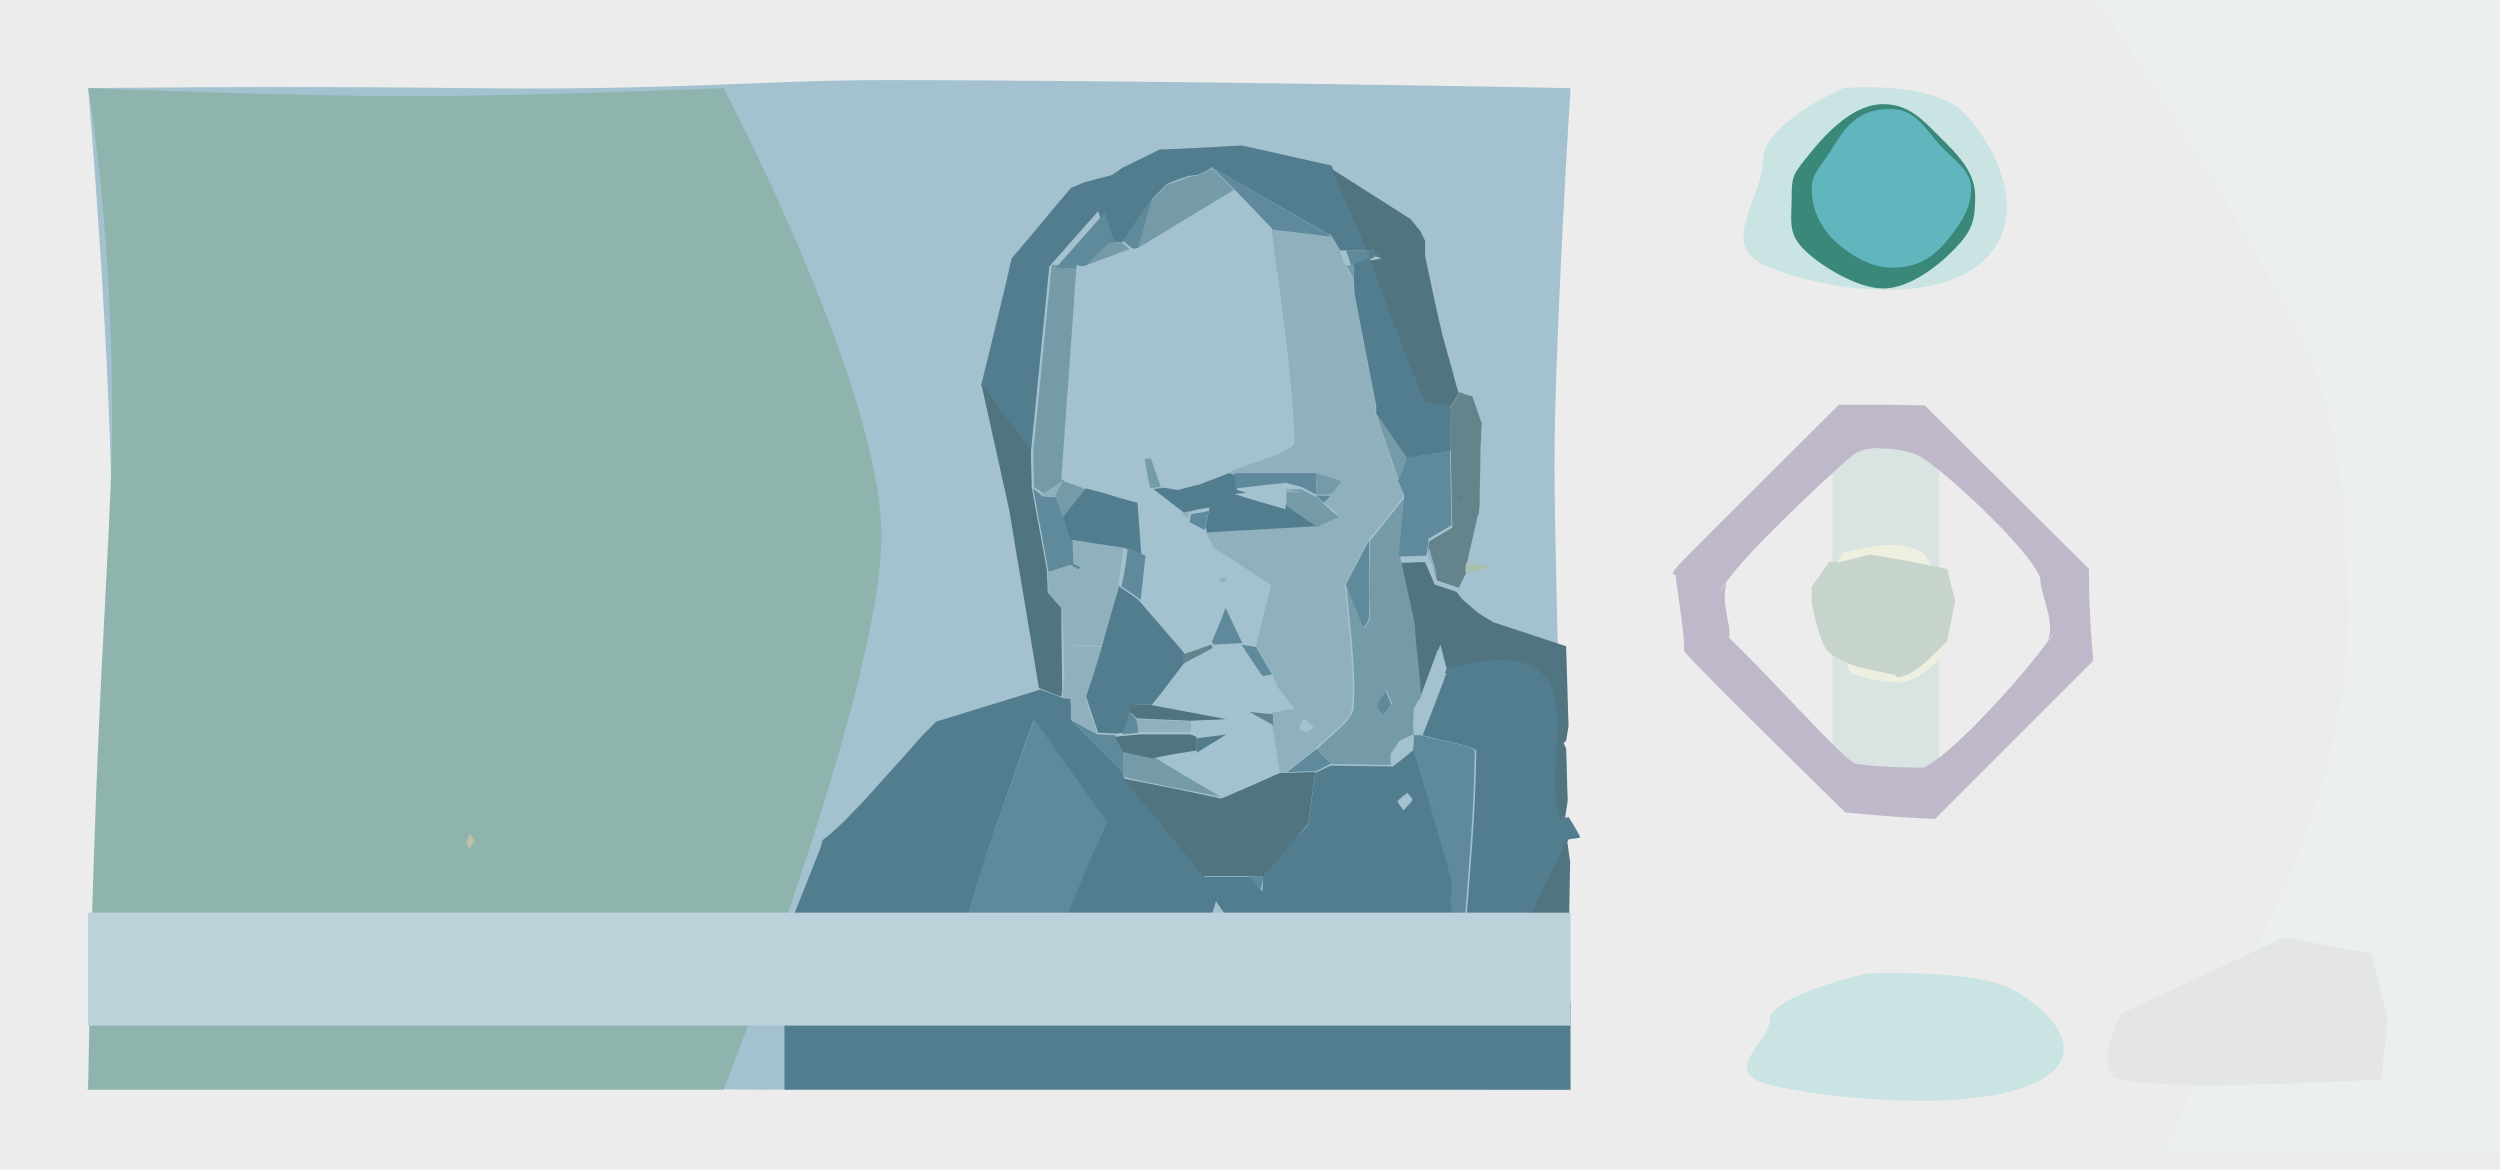 <?xml version="1.0" encoding="utf-8"?>
<!-- Generator: Adobe Illustrator 21.0.2, SVG Export Plug-In . SVG Version: 6.00 Build 0)  -->
<svg version="1.1" id="Layer_1" xmlns="http://www.w3.org/2000/svg" xmlns:xlink="http://www.w3.org/1999/xlink" x="0px" y="0px"
	 viewBox="0 0 312 146" style="enable-background:new 0 0 312 146;" xml:space="preserve">
<style type="text/css">
	.st0{fill:#ECECEC;}
	.st1{fill:#A3C1CF;}
	.st2{fill:#8FB4AE;}
	.st3{fill:#D9E3E2;}
	.st4{fill:#BEBEA9;}
	.st5{fill:#527D8F;}
	.st6{fill:#EBEFED;}
	.st7{fill:#517580;}
	.st8{fill:#759BA8;}
	.st9{fill:#64838A;}
	.st10{fill:#5F8A9C;}
	.st11{fill:#90B0BD;}
	.st12{fill:#4D5F5F;}
	.st13{fill:#A9C0AC;}
	.st14{fill:#BBD2DB;}
	.st15{fill:#EDF0DE;}
	.st16{fill:#C7D4CC;}
	.st17{fill:#BFB8CA;}
	.st18{fill:#CAE3E3;}
	.st19{fill:#E4E5E7;}
	.st20{fill:#39887A;}
	.st21{fill:#60B6BC;}
</style>
<title>fiver</title>
<desc>Created with Sketch.</desc>
<g id="fiver">
	<rect id="Rectangle-7" y="0" class="st0" width="312" height="146"/>
	<path id="Rectangle-8" class="st1" d="M11,11c0,0,23.2-0.3,48,0s36.7-1,51-1c35.3,0,86,1,86,1s-2,31.9-2,47s2,78,2,78
		s-34.7-0.1-73-1c-9.3-0.2-19.6,1-28,1s-27.4-1-40-1c-48.8,0-44,1-44,1s3-43.5,3-67S11,11,11,11z"/>
	<path id="Path" class="st2" d="M11,11c0,0,24.6,1,40,1s39.3-1,39.3-1S110,48.2,110,67s-19.7,69-19.7,69H11c0,0,0.2-15.9,1-37
		s2-36.5,2-47C14,27.6,11,11,11,11z"/>
	<path id="Path_1_" class="st3" d="M167.4,2.7c-0.4-0.2-0.7-0.5-1.1-0.7C166.6,2.2,167,2.5,167.4,2.7"/>
	<path id="Path_2_" class="st4" d="M59.2,104.9c-0.2,0.3-0.4,0.7-0.6,1.1c-0.1-0.3-0.4-0.6-0.4-0.8c0.1-0.4,0.3-0.8,0.5-1.2
		C58.8,104.3,59,104.5,59.2,104.9"/>
	<rect id="Path_3_" x="97.9" y="125" class="st5" width="98.1" height="11"/>
	<path id="Path_4_" class="st6" d="M261.7,0c10.7,15.7,17.9,28,22.3,36c2.2,4,4.6,8.4,6.4,14.8c1.6,5.6,2,11.5,2.6,22.2
		c1.1,19-8,38-8,38l-15,33h42V0C295.2,0,278.5,0,261.7,0z"/>
	<g id="winston" transform="translate(94.553, 18.152)">
		<path id="Path_5_" class="st7" d="M101.2,72.5c-0.1,0.6-0.2,1.2-0.3,1.8c-0.1,0.1-0.3,0.2-0.3,0.3c0.1,0.2,0.2,0.5,0.3,0.7
			c0.1,2.1,0.1,4.3,0.2,6.4c-0.1,0.9-0.3,1.9-0.4,2.8c-0.2,0.1-0.5,0.1-0.7,0.2l-0.3,0.1c-3-7.6,6.2-24.1-14-18.9
			c-0.3-1-0.5-2-0.8-3c-0.8,2.2-1.6,4.3-2.4,6.5c-0.1-0.8-0.1-1.6-0.2-2.5c-0.2-2.2-0.5-4.4-0.7-6.6c-0.6-2.7-1.2-5.5-1.8-8.2
			c1.2,0,2.3-0.1,3.5-0.1c0.4,0.9,0.8,1.9,1.2,2.8c0.9,0.3,1.8,0.6,2.7,0.9c0.3,0.3,0.5,0.7,0.8,1c0.7,0.6,1.3,1.1,2,1.7
			c0.6,0.4,1.2,0.7,1.8,1.1c3,1,6.1,2,9.1,3C101,65.9,101.1,69.2,101.2,72.5"/>
		<path id="Path_6_" class="st5" d="M60.4,0c3.7,0.8,7.5,1.7,11.2,2.5c1.5,3.5,3.1,7.1,4.6,10.6c-1.2,0-2.4,0-3.5,0
			c-0.4-0.6-0.7-1.2-1.1-1.8l-15-8.6l-0.1,0.2c-0.6,0.3-1.1,0.6-1.7,0.8l-1,0.1c-0.9,0.3-1.8,0.6-2.7,1l-1.9,1.9
			c-1.2,1.8-2.5,3.6-3.7,5.4c-0.6,0-1.1,0-1.7,0c-0.4-1.3-0.9-2.6-1.3-3.9l-6.1,6.9l-2.3,23.2c-2.1-2.8-4.1-5.6-6.2-8.4
			c1.3-5.3,2.6-10.5,3.8-15.8c2.5-2.9,4.9-5.9,7.4-8.8c0.6-0.2,1.1-0.5,1.7-0.7C41.9,4.3,43,4,44.2,3.7c0.4-0.3,0.9-0.6,1.3-0.9l0,0
			c1.6-0.8,3.1-1.5,4.7-2.3C53.5,0.4,57,0.2,60.4,0"/>
		<path id="Path_7_" class="st5" d="M80.6,83c0.6-0.7,1-1,1.1-1.3c0-0.3-0.4-0.6-0.6-0.9c-0.4,0.3-0.9,0.6-1.2,1
			C79.8,82,80.3,82.5,80.6,83 M57.2,94.3c-0.4,1.5-0.8,2.2-0.6,2.8c0.2,0.8,0.8,1.4,1.2,2.1c0.6-0.5,1.5-0.9,1.6-1.4
			C59.4,97.2,58.7,96.6,57.2,94.3 M46.3,100.7c1.1-1.2,2-2.3,2.9-3.3c-0.7-0.3-1.5-1-2.2-0.9c-0.5,0-1.3,1-1.3,1.5
			C45.6,98.9,46.1,99.9,46.3,100.7 M43.5,84.6c-3.3-4.7-6.2-8.7-9.1-12.8c-3,8.6-6.3,17.1-8.5,25.9c-0.3,1.1,5.7,3.7,8.8,5.6
			C37.6,97.4,40.4,91.4,43.5,84.6 M7.5,88.5c0.3-0.5,0.6-1.8,0.6-1.8c1.9-1.3,5.6-5.4,5.6-5.4s4.9-5.4,6.8-7.6
			c0.6-0.6,1.2-1.2,1.8-1.8c4.3-1.3,8.7-2.7,13-4c1,0.4,1.9,0.7,2.9,1.1c0.3,0,0.6,0,0.9,0.1c0,0.9,0.1,1.8,0.1,2.7
			c2.2,2.2,4.3,4.3,6.5,6.5c0,0.3,0,0.5,0.1,0.8c3.3,4.1,6.7,8.1,10,12.2c0.4,0,0.8,0,1.2,0c1.1,0,2.2,0,3.3,0c0.4,0,0.8,0,1.2,0
			c0.5,0.6,1,1.2,1.5,1.8c0.1-0.6,0-2.2,0.1-2.7c1.9-2.2,3.7-3.4,5.6-5.6l0.9-6.5l1.9-0.9l7.8,0.1c0,0,1.8-1.4,2.7-2.2
			c1.6,5.4,3.2,10.7,4.7,16.1c0.3,1.3-0.1,2.8,0.1,4.1c0.2,1.1,0.9,2,1.5,3c0.6-7.6,1.3-15.3,1.4-22.9c0-0.6-4.3-1.3-6.7-2
			c1.1-2.8,2.2-5.6,3.2-8.4c20.2-5.1,11,11.4,14,18.9l0.3-0.1c0.2-0.1,0.5-0.1,0.7-0.2c0.5,0.8,1,1.6,1.4,2.4v0.2
			c-0.5,0.1-0.9,0.1-1.4,0.2c-3.3,6.8-6.6,13.7-9.9,20.5c-1.6,0-3.1,0-4.7,0c-1.2,0-2.4-0.1-3.7-0.1c-3-0.9-6-2.1-9.1-2.6
			c-0.8-0.1-2,1.7-2.9,2.6c-0.3,0-0.7,0.1-1,0.1c-0.3-0.1-0.6-0.1-0.9-0.1c-1.5-0.9-3.1-1.8-4.6-2.7c-0.8,0-1.6,0-2.4,0
			c-2.6-0.7-5.2-1.4-7.8-2.1c-1.6,0.7-3.1,1.5-4.7,2.2c-0.3,1.5-0.6,3-0.8,4.6c-0.7,0-1.3,0-2-0.1H14.3v0.2
			c-0.4-0.1-0.7-0.2-1.1-0.3c-0.3,0-0.5,0-0.8,0c-0.4,0-0.7,0-1.1,0c-1.3-0.3-2.6-0.6-3.9-0.8l-2.6-1.8c-0.6,0-1.1,0-1.7,0
			c-0.7-1-1.4-2-2.1-3c0.1-0.8,0.1-1.6,0.2-2.4c0.3-0.1,0.6-0.2,0.8-0.3c0.4-0.3,0.7-0.7,1.1-1C3.2,99.3,6.2,91.9,7.5,88.5z"/>
		<path id="Path_8_" class="st8" d="M79.2,69.7c-0.3-0.7-0.5-1.2-0.7-1.7c-0.4,0.6-0.9,1.2-1.1,1.8c-0.1,0.3,0.5,0.8,0.8,1.2
			C78.5,70.6,78.8,70.2,79.2,69.7 M82.6,66.1c0.1,0.8,0.1,1.6,0.2,2.5c-0.3,0.6-0.6,1.1-0.9,1.7c0,0.4-0.1,0.9-0.1,1.3
			c0,0.7,0.1,1.3,0.1,2l0,0c-0.6,0.3-1.2,0.5-1.8,0.8c-0.3,0.5-0.7,1-1,1.5c0,0.5,0,1,0,1.4l0,0c-0.3,0-0.6,0-0.9,0
			c-2.2,0-4.3-0.1-6.5-0.1c-0.6-0.6-1.3-1.2-1.9-1.8c1.6-1.8,4.4-3.4,4.6-5.3c0.3-5-0.5-10.1-0.9-15.2l2.2,5.4
			c0.2-0.4,0.7-0.9,0.7-1.3c0-3.2,0-6.4,0-9.6c1.5-1.9,3-3.8,4.5-5.6c-0.2,2.5-0.5,5.1-0.7,7.6c0.6,2.7,1.2,5.5,1.8,8.2
			C82.1,61.8,82.4,63.9,82.6,66.1"/>
		<path id="Path_9_" class="st9" d="M89.8,46.5c-0.4,1.9-0.9,3.8-1.3,5.8c0,0.4-0.1,0.7-0.1,1.1c-0.3,0.6-0.6,1.2-0.9,1.8
			c-0.9-0.3-1.8-0.6-2.7-0.9c-0.4-1.3-0.7-2.5-1.1-3.8c0-0.4,0-0.7,0.1-1.1c1-0.6,1.9-1.1,2.9-1.7c-0.1-3.1-0.1-6.2-0.2-9.3
			c0-1.9-0.1-3.8-0.1-5.6l1.2-2c0.5,0.2,1.1,0.4,1.6,0.5c0.4,1.2,0.8,2.3,1.2,3.5c-0.1,0.3-0.1,0.5-0.1,0.8c0,1-0.1,1.9-0.1,2.9
			c0,2.2-0.1,4.3-0.1,6.5c0,0.2-0.1,0.6-0.1,1C89.9,46.1,89.8,46.3,89.8,46.5"/>
		<path id="Path_10_" class="st10" d="M87.1,43.9c0-0.1,0-0.2-0.1-0.3c0,0-0.2,0-0.3,0.1c0,0.1,0,0.2,0.1,0.3
			C86.8,44,87,43.9,87.1,43.9L87.1,43.9z M86.4,38.1c0.1,3.1,0.1,6.2,0.2,9.3c-1,0.6-1.9,1.1-2.9,1.7c0,0.4,0,0.7-0.1,1.1
			c0,0.3-0.1,0.6-0.1,1c-1.2,0-2.3,0.1-3.5,0.1c0.2-2.5,0.5-5.1,0.7-7.6c-0.3-0.6-0.6-1.3-0.8-1.9c0.3-0.9,0.6-1.9,1-2.8L86.4,38.1z
			"/>
		<path id="Path_11_" class="st1" d="M81.9,73.8c0-0.7-0.1-1.3-0.1-2c0-0.4,0.1-0.9,0.1-1.3c0.3-0.6,0.6-1.1,0.9-1.7
			c0.8-2.2,1.6-4.3,2.4-6.5c0.3,1,0.5,2,0.8,3c-1.1,2.8-2.2,5.6-3.2,8.4C82.5,73.8,82.2,73.8,81.9,73.8"/>
		<path id="Path_12_" class="st10" d="M82.6,66.1c-0.2-2.2-0.5-4.4-0.7-6.6C82.1,61.7,82.3,63.9,82.6,66.1"/>
		<path id="Path_13_" class="st11" d="M83.7,51.2c0-0.3,0.1-0.6,0.1-1c0.4,1.3,0.7,2.5,1.1,3.8C84.5,53.1,84.1,52.2,83.7,51.2"/>
		<path id="Path_14_" class="st8" d="M100.7,83.7l-0.3,0.1C100.4,83.9,100.7,83.7,100.7,83.7"/>
		<path id="Path_15_" class="st7" d="M91.1,107.1c3.3-6.8,6.6-13.7,9.9-20.5l0.4,2.8c-0.1,5.6-0.2,11.1-0.3,16.7
			c-0.5,0.1-1.1,0.1-1.6,0.2c-1.8,0.3-3.6,0.7-5.4,1C93.1,107.2,92.1,107.1,91.1,107.1"/>
		<path id="Path_16_" class="st7" d="M87.5,30.9c-0.4,0.7-0.8,1.3-1.2,2c-1.1-0.2-3-0.2-3.3-0.8c-2.4-5.8-4.6-11.8-6.8-17.7l0,0
			c0.6-0.1,1.1-0.2,1.7-0.3c-0.6-0.2-1.1-0.4-1.7-0.6l0,0c-1.5-3.5-3.1-7.1-4.6-10.6c3.3,2.1,6.6,4.2,9.9,6.3c0.4,0.5,0.8,1,1.2,1.5
			c0.2,0.4,0.4,0.8,0.6,1.2c0,0.6,0,1.2,0,1.9c0.7,3.3,1.4,6.7,2.2,10c0.5,1.9,1.1,3.8,1.6,5.8C87.2,29.9,87.3,30.4,87.5,30.9"/>
		<path id="Path_17_" class="st12" d="M85.8,23.1c-0.7-3.3-1.4-6.7-2.2-10C84.4,16.4,85.1,19.7,85.8,23.1"/>
		<path id="Path_18_" class="st1" d="M83.4,11.2c-0.2-0.4-0.4-0.8-0.6-1.2c1.2-0.3,2.5-0.5,3.7-0.8C85.4,9.9,84.4,10.6,83.4,11.2"/>
		<path id="Path_19_" class="st1" d="M24.1,56.8c-0.3,1.9-0.6,3.7-0.9,5.6C23.5,60.5,23.8,58.6,24.1,56.8"/>
		<path id="Path_20_" class="st11" d="M68.1,71.5c-0.2,0.5-0.5,0.8-0.5,1.2c0,0.2,0.5,0.5,0.7,0.5c0.3-0.1,0.6-0.4,0.9-0.6
			C68.9,72.2,68.6,71.9,68.1,71.5 M79.9,41.8c0.3,0.6,0.6,1.3,0.8,1.9c-1.5,1.9-3,3.8-4.5,5.6c-1,1.8-1.9,3.7-2.9,5.5
			c0.4,5.1,1.2,10.2,0.9,15.2c-0.1,1.9-3,3.5-4.6,5.3c-1.2,1-2.4,1.9-3.7,2.9c-0.3,0-0.6,0-0.9,0c-0.3-2-0.7-4.1-1-6.1v-1.4l2.9-0.5
			c-0.6-0.8-1.2-1.6-1.9-2.4c-0.3-0.6-0.5-1.2-0.8-1.9c-0.7-1.1-1.3-2.3-2-3.4c0.6-2.5,1.2-5.1,1.9-7.6c-2.4-1.6-4.8-3.2-7.2-4.7
			c-0.3-0.7-0.7-1.3-1-2c4.6-0.3,9.3-0.5,13.9-0.8c0.9-0.4,1.8-0.8,2.7-1.3c-0.6-0.5-1.2-1.1-1.9-1.6c0.3-0.3,0.6-0.6,0.9-0.9
			c0.4-0.5,0.9-1.1,1.3-1.6c-1.1-0.3-2.1-0.7-3.2-1c-3.4,0-6.8,0-10.2,0c-0.3-0.1-0.6-0.2-0.9-0.2c3-1.3,8.5-2.6,8.5-3.8
			c-0.3-9-1.8-17.9-2.9-26.8c2.5,0.3,5,0.6,7.4,0.9c0.4,0.6,0.7,1.2,1.1,1.8c0.2,0.7,0.4,1.4,0.7,2c0.3,0.6,0.6,1.2,1,1.7
			c0,0.6,0.1,1.2,0.1,1.8c0.9,4.6,1.8,9.3,2.7,13.9v1C78,36.3,79,39,79.9,41.8"/>
		<path id="Path_21_" class="st7" d="M35.1,67.7c-1.2-7.4-2.5-14.8-3.7-22.2l-3.5-15.8c2.1,2.8,4.1,5.6,6.2,8.4c0,1.5,0.1,3,0.1,4.5
			c0.6,3.5,1.3,6.9,1.9,10.4c0,0.9,0.1,1.9,0.1,2.8c0.6,0.6,1.1,1.3,1.7,1.9c0,0.6,0,1.1,0,1.7L38,67c0,0.6,0,1.2-0.1,1.8
			C37,68.5,36.1,68.1,35.1,67.7"/>
		<path id="Path_22_" class="st8" d="M34.5,42.6c0-1.5-0.1-3-0.1-4.5c0.8-7.7,1.5-15.4,2.3-23.2c1.2,0,2.5,0,3.7,0
			c-0.6,8.9-1.3,17.9-1.9,26.8c-0.9,0.6-1.8,1.2-2.7,1.8C35.3,43.2,34.9,42.9,34.5,42.6"/>
		<path id="Path_23_" class="st10" d="M71.7,11.4c-2.5-0.3-5-0.6-7.4-0.9c-1.5-1.6-3.1-3.2-4.6-4.8l-2.9-2.9L71.7,11.4z"/>
		<path id="Path_24_" class="st8" d="M56.7,2.8c1,1,1.9,1.9,2.9,2.9c-4.1,2.5-8.1,4.9-12.2,7.4c0.6-2.1,1.2-4.2,1.8-6.3
			c0.6-0.6,1.3-1.2,1.9-1.9c0.9-0.3,1.8-0.6,2.7-1c0.3,0,0.7-0.1,1-0.1C55.4,3.5,56,3.2,56.6,3L56.7,2.8z"/>
		<path id="Path_25_" class="st10" d="M40.9,15.3c-1.2,0-2.5,0-3.7,0c2-2.3,4.1-4.6,6.1-6.9c0.4,1.3,0.9,2.6,1.3,3.9
			c-1,1-1.9,2-2.9,2.9C41.4,15.2,41.1,15.3,40.9,15.3"/>
		<path id="Path_26_" class="st10" d="M49.3,6.5c-0.6,2.1-1.2,4.2-1.8,6.3c-0.3,0.1-0.6,0.1-0.8,0c-0.4-0.3-0.7-0.6-1.1-0.9
			C46.8,10.1,48,8.3,49.3,6.5"/>
		<path id="Path_27_" class="st8" d="M45.4,12.1c0.4,0.3,0.7,0.6,1.1,0.9c-1.9,0.7-3.7,1.4-5.6,2.1c1-1,1.9-2,2.9-2.9
			C44.3,12.1,44.9,12.1,45.4,12.1"/>
		<path id="Path_28_" class="st10" d="M74.1,15.1c-0.2-0.7-0.4-1.4-0.7-2c1.2,0,2.4,0,3.5,0l0,0c0,0.3,0,0.6,0,0.9l0,0
			c-0.6,0.3-1.3,0.6-1.9,0.9C74.8,15,74.4,15,74.1,15.1"/>
		<path id="Path_29_" class="st10" d="M53.8,3.7c-0.9,0.3-1.8,0.6-2.7,1C52,4.4,52.9,4,53.8,3.7"/>
		<path id="Path_30_" class="st10" d="M56.5,2.8c-0.6,0.3-1.1,0.6-1.7,0.8C55.4,3.3,55.9,3.1,56.5,2.8"/>
		<path id="Path_33_" class="st7" d="M99.4,107.6c0.4,0.4,0.7,0.7,1.1,1.1c-6.9,0-13.9,0-20.8-0.1c-1.4,0-2.8-0.3-4.2-0.5
			c1.2-0.4,2.4-0.9,3.6-1.3c0.1-0.1,0.3-0.3,0.4-0.4c-0.2,0.1-0.3,0.2-0.5,0.4c-2.8,0.6-5.6,1.2-8.3,1.8c0-0.6,0-1.2,0-1.9
			c1-0.9,2.1-2.7,2.9-2.6c3.1,0.5,6.1,1.7,9.1,2.6c1.2,0.3,2.4,0.6,3.7,0.8c2.5,0,5,0,7.6,0C95.8,107.7,97.6,107.7,99.4,107.6"/>
		<path id="Path_34_" class="st10" d="M70.7,107c0,0.6,0,1.2,0,1.9c-0.3,0.3-0.6,0.6-0.9,0.9c-0.6-0.3-1.3-0.6-1.9-0.9
			c0.6-0.6,1.2-1.2,1.8-1.8C70,107.1,70.3,107,70.7,107"/>
		<path id="Path_35_" class="st10" d="M35.1,104.2c-3.1-1.9-9.6-5.4-9.3-6.5c2.2-8.8,5.7-17.5,8.7-26.1c2.9,4.1,5.8,8.2,9.1,12.8
			C40.5,91.2,37.9,98.2,35.1,104.2z"/>
		<path id="Path_36_" class="st7" d="M65.1,78.3c0.3,0,0.6,0,0.9,0c1.2,0,2.4-0.1,3.6-0.1l-0.9,6.5l0,0c-1.9,2.2-3.7,4.3-5.6,6.5
			c-0.6,0-1.2,0-1.8,0l0,0c-0.4,0-0.8,0-1.2,0c-1.1,0-2.2,0-3.3,0c-0.4,0-0.8,0-1.2,0c-3.3-4.1-6.7-8.1-10-12.2
			c4.1,0.8,8.1,1.6,12.2,2.5C60.2,80.4,62.6,79.3,65.1,78.3"/>
		<path id="Path_37_" class="st10" d="M81.9,73.6c0.3,0,0.6,0,0.9,0c2.3,0.7,6.7,1.3,6.7,2c-0.1,7.6-0.8,15.3-1.4,22.9
			c-0.5-1-1.3-2-1.5-3c-0.3-1.3,0.2-2.8-0.1-4.1C85,86,83.4,80.7,81.8,75.3C81.9,74.6,81.9,74.1,81.9,73.6L81.9,73.6z"/>
		<path id="Path_38_" class="st8" d="M57.8,81.3c-4.1-0.8-8.2-1.6-12.2-2.5c0-0.3,0-0.6-0.1-0.8c0-0.9,0-1.8,0-2.7
			c1.2,0.2,2.4,0.5,3.6,0.8C52,77.9,54.9,79.6,57.8,81.3"/>
		<path id="Path_39_" class="st7" d="M19.5,109.2c-1.9-0.1-3.7-0.2-5.6-0.3c10.8,0,21.6,0,32.4,0c-2.5,0.1-4.9,0.2-7.4,0.3
			C32.4,109.2,25.9,109.2,19.5,109.2"/>
		<path id="Path_40_" class="st8" d="M57.5,109.1c-0.3-0.1-0.5-0.2-0.8-0.3c1-1.5,2-2.9,3-4.4c0.7-0.1,1.4-0.2,2-0.3
			c0.8,0,1.6,0,2.4,0c0.4,0.9,0.7,1.8,1.1,2.6c-0.1,0.1-0.2,0.3-0.3,0.4c-1.2,0.5-2.3,1-3.5,1.5L57.5,109.1z"/>
		<path id="Path_41_" class="st10" d="M45.6,75.5v2.7c-2.2-2.2-4.3-4.3-6.5-6.5c1.1,0.6,2.2,1.2,3.3,1.8c0.7,0,1.5,0.1,2.2,0.1
			C44.9,74.2,45.2,74.8,45.6,75.5"/>
		<path id="Path_42_" class="st11" d="M38.1,68.9c0-0.6,0-1.2,0.1-1.8c0.4-1.6,0.7-3.2,1.1-4.7c1.2,0.1,2.4,0.1,3.7,0.2
			c-0.7,2.1-1.4,4.3-2,6.4c-0.6,0-1.3,0-1.9,0C38.7,69,38.4,69,38.1,68.9"/>
		<path id="Path_43_" class="st1" d="M61.8,104.5c-0.7,0.1-1.4,0.2-2,0.3c-2-0.4-3.9-0.9-5.9-1.3c0-0.4,0.1-0.7,0.1-1.1
			C56.6,103.1,59.2,103.8,61.8,104.5"/>
		<path id="Path_44_" class="st10" d="M45.6,97.9c0-0.6,0.3-1.6,0.8-1.7c0.8,0,2.3,0.6,3.1,1c-1,1.1-2,2.3-3.2,3.6
			C46.1,100,45.6,98.9,45.6,97.9z"/>
		<path id="Path_45_" class="st7" d="M65.2,106.8c-0.4-0.9-0.7-1.8-1.1-2.6c1.5,0.9,3.1,1.8,4.6,2.7
			C67.6,106.9,66.4,106.9,65.2,106.8"/>
		<path id="Path_47_" class="st11" d="M39,68.9c0.6,0,1.3,0,1.9,0c0.5,1.5,1,3,1.5,4.5c-1.1-0.6-2.2-1.2-3.3-1.7
			C39.1,70.7,39.1,69.8,39,68.9"/>
		<path id="Path_48_" class="st1" d="M81.8,73.5c0,0.5-0.1,1-0.1,1.6c-0.9,0.7-1.8,1.5-2.7,2.2c0-0.5,0-1,0-1.4c0.3-0.5,0.7-1,1-1.5
			C80.6,74,81.2,73.8,81.8,73.5"/>
		<path id="Path_49_" class="st8" d="M94,107.8c-2.5,0-5,0-7.6,0c0-0.2,0-0.5,0-0.7c1.6,0,3.1,0,4.7,0c1,0,1.9,0.1,2.9,0.1
			C94,107.3,94,107.6,94,107.8"/>
		<path id="Path_50_" class="st8" d="M65.4,107c1.2,0,2.4,0,3.6,0.1c0.3,0,0.6,0.1,0.9,0.1c-0.6,0.6-1.2,1.2-1.8,1.8
			c-0.6,0-1.2,0-1.8,0.1c-0.4-0.5-0.8-1.1-1.2-1.6C65.2,107.3,65.3,107.2,65.4,107"/>
		<path id="Path_51_" class="st10" d="M61.3,91.2c0.6,0,1.2,0,1.8,0c-0.1,0.6-0.2,1.1-0.3,1.7C62.3,92.3,61.8,91.8,61.3,91.2"/>
		<path id="Path_52_" class="st7" d="M49.2,104.2c0.2,0.9,0.3,1.7,0.5,2.6c-0.4,0.6-0.9,1.3-1.3,1.9
			C48.6,107.2,48.9,105.7,49.2,104.2"/>
		<path id="Path_53_" class="st11" d="M86.4,107.1c0,0.2,0,0.5,0,0.7c-1.2-0.3-2.4-0.6-3.7-0.8C84,107,85.2,107.1,86.4,107.1"/>
		<path id="Path_54_" class="st7" d="M11.3,108.8c-1.3-0.3-2.6-0.6-3.9-0.8C8.7,108.2,10,108.5,11.3,108.8"/>
		<path id="Path_55_" class="st10" d="M60.4,91.2c0.4,0,0.8,0,1.2,0C61.2,91.2,60.8,91.2,60.4,91.2"/>
		<path id="Path_56_" class="st8" d="M55.8,91.2c0.4,0,0.8,0,1.2,0C56.6,91.2,56.2,91.2,55.8,91.2"/>
		<path id="Path_57_" class="st7" d="M12.8,108.9l-0.4,0.1H12C12.3,108.9,12.5,108.9,12.8,108.9"/>
		<path id="Path_58_" class="st10" d="M73.4,54.8c1-1.8,1.9-3.7,2.9-5.5c0,3.2,0.1,6.4,0,9.6c0,0.4-0.4,0.9-0.7,1.3L73.4,54.8z"/>
		<path id="Path_59_" class="st10" d="M71.6,77.1c-0.6,0.3-1.3,0.7-1.9,1c-1.2,0-2.4,0.1-3.6,0.1c1.2-1,2.4-1.9,3.7-2.9
			C70.3,76,70.9,76.5,71.6,77.1"/>
		<path id="Path_60_" class="st10" d="M79.1,69.8c-0.4,0.5-0.7,0.9-1,1.3c-0.3-0.4-0.9-0.9-0.8-1.2c0.2-0.7,0.7-1.2,1.1-1.8
			C78.6,68.6,78.8,69.1,79.1,69.8"/>
		<path id="Path_61_" class="st9" d="M81.9,70.7c0,0.4-0.1,0.9-0.1,1.3C81.9,71.6,81.9,71.1,81.9,70.7"/>
		<path id="Path_62_" class="st9" d="M80,74.4c-0.3,0.5-0.7,1-1,1.5C79.4,75.4,79.7,74.9,80,74.4"/>
		<path id="Path_63_" class="st13" d="M88.3,53.2c0-0.4,0.1-0.7,0.1-1.1c1.2,0.2,2.3,0.4,3.5,0.6C90.7,52.9,89.5,53.1,88.3,53.2"/>
		<path id="Path_64_" class="st5" d="M74.4,14.9c0.6-0.3,1.3-0.6,1.9-0.9c2.2,5.9,4.4,11.9,6.8,17.7c0.3,0.6,2.2,0.5,3.3,0.8
			c0,1.9,0.1,3.8,0.1,5.6c-1.8,0.3-3.7,0.6-5.5,0.9c-1.3-1.8-2.5-3.7-3.8-5.5v-1c-0.9-4.6-1.8-9.3-2.7-13.9c0-0.6-0.1-1.2-0.1-1.8
			C74.4,16.1,74.4,15.5,74.4,14.9"/>
		<path id="Path_65_" class="st11" d="M83.7,49.1c1-0.6,1.9-1.1,2.9-1.7C85.6,48,84.6,48.6,83.7,49.1"/>
		<path id="Path_66_" class="st8" d="M77.2,33.5c1.3,1.8,2.5,3.7,3.8,5.5c-0.3,0.9-0.6,1.9-1,2.8C79.1,39,78.1,36.3,77.2,33.5"/>
		<path id="Path_67_" class="st5" d="M87.8,44.1c-0.1,0-0.2,0.1-0.3,0.1c-0.1-0.1-0.1-0.2-0.1-0.3c0.1,0,0.3-0.1,0.3-0.1
			C87.7,43.8,87.7,43.9,87.8,44.1"/>
		<path id="Path_68_" class="st11" d="M93.9,107.7c0-0.2,0-0.4,0-0.7c1.8-0.3,3.6-0.7,5.4-1c0,0.5,0,1.1,0,1.6
			C97.5,107.7,95.7,107.7,93.9,107.7"/>
		<path id="Path_69_" class="st5" d="M76.3,14c0-0.3,0-0.6,0-0.9c0.6,0.2,1.1,0.4,1.7,0.6C77.4,13.8,76.8,13.9,76.3,14"/>
		<path id="Path_70_" class="st1" d="M27.6,44.7l-0.3,2.7c-0.1-0.1-0.4-0.2-0.4-0.2C27.1,46.3,27.4,45.5,27.6,44.7L27.6,44.7z"/>
		<path id="Path_72_" class="st1" d="M61.4,36.1v-0.4L61,35.9L61.4,36.1z M57.9,54.9c0.2-0.1,0.5-0.2,0.7-0.3
			c-0.1-0.1-0.2-0.3-0.2-0.3c-0.2,0-0.5,0-0.7,0.1C57.7,54.6,57.8,54.7,57.9,54.9L57.9,54.9z M40.9,15c1.9-0.7,3.7-1.4,5.6-2.1
			c0.3,0.1,0.6,0.1,0.8,0c4.1-2.5,8.1-4.9,12.2-7.4c1.5,1.6,3.1,3.2,4.6,4.8c1.1,8.9,2.5,17.9,2.9,26.8c0,1.1-5.5,2.5-8.5,3.8
			c-1.2,0.5-2.4,0.9-3.6,1.4c-1.9-2.9-3.9-5.7-5.8-8.6c0,1.2,0.1,2.4,0.1,3.6c-0.3,0.6-0.6,1.3-0.9,1.9c0.2,1.2,0.4,2.4,0.6,3.6
			c1.3,1,2.6,2,3.9,3c0.3,0.2,0.5,0.5,0.8,0.7c0.6,0.3,1.3,0.7,1.9,1c0,0.2,0.1,0.5,0.2,0.7c0.3,0.7,0.7,1.3,1,2
			c2.4,1.6,4.8,3.2,7.2,4.7c-0.6,2.5-1.2,5.1-1.9,7.6c-0.6-0.1-1.2-0.2-1.8-0.3l0,0c-0.7-1.5-1.3-3-2-4.4c-0.6,1.4-1.2,2.8-1.7,4.2
			c-1.2,0.4-2.4,0.8-3.7,1.2c-1.9-2.2-3.8-4.4-5.7-6.6c0.2-1.8,0.4-3.6,0.6-5.5c-0.2-2.2-0.3-4.4-0.5-6.6c-1.6-0.5-3.2-1-4.8-1.4
			c-0.6-0.1-1.1-0.3-1.7-0.4c-0.9-0.3-1.8-0.7-2.8-1l0,0c0.6-8.9,1.3-17.9,1.9-26.8C40.3,15.1,40.6,15.1,40.9,15L40.9,15z"/>
		<path id="Path_73_" class="st1" d="M58.1,81.4c-2.9-1.7-5.8-3.5-8.7-5.2c1.9-0.3,3.8-0.6,5.6-1c1.2-0.8,2.5-1.5,3.7-2.3
			c0-0.4,0-0.9,0-1.3c-3.2-0.6-6.4-1.2-9.6-1.8c1.4-1.8,2.7-3.6,4.1-5.3c1.2-0.7,2.5-1.3,3.7-2c1.2-0.1,2.4-0.1,3.6-0.2l0,0
			c0.9,1.3,1.8,2.6,2.6,3.9c0.7,0.6,1.3,1.1,2,1.7c0.6,0.8,1.2,1.6,1.9,2.4c-1,0.2-1.9,0.3-2.9,0.5c-1-0.1-2-0.2-2.9-0.3
			c1,0.6,2,1.1,3,1.7c0.3,2,0.7,4.1,1,6.1C63,79.3,60.5,80.4,58.1,81.4"/>
		<path id="Path_74_" class="st5" d="M55.2,42.3c1.2-0.5,2.4-0.9,3.6-1.4c0.3,0.1,0.6,0.2,0.9,0.2c0,0.6,0.1,1.2,0.1,1.9
			c2.1,0.6,4.3,1.3,6.4,1.9l3.8,2.6c-4.6,0.3-9.3,0.5-13.9,0.8c-0.1-0.2-0.1-0.5-0.2-0.7c0.2-0.8,0.3-1.6,0.5-2.4
			c-0.7,0.1-1.5,0.2-2.2,0.4c-0.3,0.1-0.6,0.2-0.9,0.3c-1.3-1-2.6-2-3.9-3c0.4-0.1,0.9-0.1,1.3-0.2c0.6,0.1,1.2,0.2,1.7,0.3
			C53.3,42.8,54.2,42.5,55.2,42.3"/>
		<path id="Path_75_" class="st8" d="M74.4,18.6c0.9,4.6,1.8,9.3,2.7,13.9C76.2,27.9,75.3,23.3,74.4,18.6"/>
		<path id="Path_76_" class="st8" d="M64.9,55c-2.4-1.6-4.8-3.2-7.2-4.7C60,51.8,62.4,53.4,64.9,55"/>
		<path id="Path_77_" class="st8" d="M69.8,47.6c-1.3-0.9-2.5-1.7-3.8-2.6c0-0.7,0-1.4,0-2.1c0.6,0,1.2,0,1.8,0c0.7,0.3,1.3,0.7,2,1
			l0,0c0.3,0.3,0.6,0.6,0.9,0.9c0.6,0.5,1.2,1.1,1.9,1.6C71.6,46.7,70.7,47.2,69.8,47.6"/>
		<path id="Path_78_" class="st10" d="M69.8,43.6c-0.7-0.3-1.3-0.7-2-1c-0.6-0.2-1.2-0.3-1.9-0.5c-2.1,0.2-4.2,0.5-6.3,0.7
			c0-0.6-0.1-1.2-0.1-1.9c3.4,0,6.8,0,10.2,0C69.7,41.8,69.7,42.7,69.8,43.6"/>
		<path id="Path_79_" class="st10" d="M63,66.2c-0.9-1.3-1.8-2.6-2.6-3.9c0.6,0.1,1.2,0.2,1.8,0.3c0.7,1.2,1.3,2.3,2,3.4
			C63.8,66.1,63.4,66.2,63,66.2"/>
		<path id="Path_80_" class="st8" d="M69.8,43.6c0-0.9-0.1-1.8-0.1-2.7c1.1,0.3,2.1,0.7,3.2,1c-0.4,0.5-0.9,1.1-1.3,1.6
			C71,43.6,70.4,43.6,69.8,43.6L69.8,43.6z"/>
		<path id="Path_81_" class="st9" d="M64.4,72.4c-1-0.6-2-1.1-3-1.7c1,0.1,2,0.2,2.9,0.3C64.3,71.5,64.3,72,64.4,72.4"/>
		<path id="Path_82_" class="st1" d="M68.3,71.6c0.5,0.5,0.8,0.7,1.1,1c-0.3,0.2-0.5,0.5-0.9,0.6c-0.2,0-0.6-0.3-0.7-0.5
			C67.9,72.5,68.1,72.2,68.3,71.6"/>
		<path id="Path_83_" class="st8" d="M74.4,14.9c0,0.6,0,1.2,0,1.8c-0.3-0.6-0.6-1.2-1-1.7C73.8,15,74.1,14.9,74.4,14.9"/>
		<path id="Path_84_" class="st10" d="M69.7,43.7c0.6,0,1.2,0,1.8,0c-0.3,0.3-0.6,0.6-0.9,0.9C70.3,44.3,70,44,69.7,43.7"/>
		<path id="Path_85_" class="st11" d="M43,62.5c-1.2-0.1-2.4-0.1-3.7-0.2c-0.4-0.9-0.8-1.8-1.3-2.8c0-0.6,0-1.1,0-1.7
			c-0.6-0.6-1.1-1.3-1.7-1.9c0-0.9-0.1-1.9-0.1-2.8c0.9-0.3,1.9-0.6,2.8-0.9c0.3,0.2,0.7,0.4,1,0.6c0,0,0.2-0.2,0.3-0.3
			c-0.4-0.2-0.7-0.3-1.1-0.5c0-0.9-0.1-1.9-0.1-2.8c2.2,0.3,4.4,0.7,6.6,1c-0.2,1.6-0.5,3.2-0.7,4.8C44.3,57.6,43.7,60.1,43,62.5"/>
		<path id="Path_86_" class="st10" d="M39.1,52.3c-0.9,0.3-1.9,0.6-2.8,0.9c-0.6-3.5-1.3-6.9-1.9-10.4c0.4,0.3,0.8,0.7,1.2,1
			c0.6,0,1.2,0.1,1.8,0.1c0.3,0.9,0.6,1.7,1,2.6c0.3,1,0.6,1.9,0.9,2.9c0,0.9,0.1,1.9,0.1,2.8L39.1,52.3z"/>
		<path id="Path_87_" class="st11" d="M38.1,59.5c0.4,0.9,0.8,1.8,1.3,2.8c-0.4,1.6-0.7,3.2-1.1,4.7L38.1,59.5z"/>
		<path id="Path_88_" class="st10" d="M36.2,55.8c0.6,0.6,1.1,1.3,1.7,1.9C37.4,57.1,36.8,56.5,36.2,55.8"/>
		<path id="Path_89_" class="st11" d="M37.1,43.8c-0.6,0-1.2-0.1-1.8-0.1c0.9-0.6,1.8-1.2,2.7-1.8l0,0
			C37.7,42.5,37.4,43.2,37.1,43.8"/>
		<path id="Path_90_" class="st11" d="M79,107.4c0.2-0.1,0.3-0.2,0.5-0.4C79.3,107.1,79.2,107.3,79,107.4
			C79.1,107.4,79,107.4,79,107.4"/>
		<path id="Path_91_" class="st7" d="M54.8,75.5c-1.9,0.3-3.8,0.6-5.6,1c-1.2-0.3-2.4-0.5-3.6-0.8c-0.3-0.6-0.7-1.3-1-1.9
			c0.3,0,0.7-0.1,1-0.1c0.7-0.1,1.4-0.1,2-0.2c2.2,0,4.3,0,6.5,0c0.2,0.1,0.5,0.2,0.7,0.3C54.8,74.4,54.8,74.9,54.8,75.5"/>
		<path id="Path_92_" class="st5" d="M45.7,73.3c-0.3,0-0.7,0.1-1,0.1c-0.7,0-1.5-0.1-2.2-0.1c-0.5-1.5-1-3-1.5-4.5
			c0.7-2.1,1.4-4.3,2-6.4c0.7-2.5,1.4-5,2.1-7.4c0.8,0.6,1.6,1.1,2.4,1.7c1.9,2.2,3.8,4.4,5.7,6.6c0,0.4,0.1,0.8,0.1,1.2
			c-1.4,1.8-2.7,3.6-4.1,5.3c-0.5,0-1,0-1.5,0c-0.3,0-0.7,0-1,0c0,0.3,0,0.6,0,0.9C46.3,71.5,46,72.4,45.7,73.3"/>
		<path id="Path_93_" class="st5" d="M3.1,106.9c-0.1-0.2-0.3-0.3-0.4-0.5c0,0,0.2-0.2,0.3-0.2C3,106.3,3.1,106.6,3.1,106.9"/>
		<path id="Path_94_" class="st5" d="M39,49.2c-0.3-1-0.6-1.9-0.9-2.9c0.9-1.2,1.9-2.4,2.8-3.5c0.6,0.1,1.1,0.3,1.7,0.4
			c1.6,0.5,3.2,1,4.8,1.4c0.2,2.2,0.3,4.4,0.5,6.6c-0.7-0.3-1.5-0.7-2.2-1C43.4,49.9,41.2,49.5,39,49.2"/>
		<path id="Path_95_" class="st10" d="M46.2,50.2c0.7,0.3,1.5,0.7,2.2,1c-0.2,1.8-0.4,3.6-0.6,5.5c-0.8-0.6-1.6-1.1-2.4-1.7
			C45.8,53.4,46,51.8,46.2,50.2"/>
		<path id="Path_96_" class="st8" d="M40.9,42.9C40,44,39,45.2,38.1,46.4c-0.3-0.9-0.6-1.7-1-2.6c0.3-0.6,0.6-1.3,1-1.9
			C39,42.2,40,42.5,40.9,42.9"/>
		<path id="Path_97_" class="st10" d="M60.5,62.1c-1.2,0.1-2.4,0.1-3.6,0.2l-0.2-0.4c0.6-1.4,1.2-2.8,1.7-4.2
			C59.1,59.2,59.8,60.7,60.5,62.1"/>
		<path id="Path_98_" class="st9" d="M56.6,62.3l0.2,0.4c-1.2,0.7-2.5,1.3-3.7,2c0-0.4-0.1-0.8-0.1-1.2
			C54.2,63.2,55.4,62.7,56.6,62.3"/>
		<path id="Path_99_" class="st8" d="M47.5,45.2c-1.6-0.5-3.2-1-4.8-1.4C44.3,44.2,45.9,44.7,47.5,45.2"/>
		<path id="Path_100_" class="st10" d="M54.1,46c0.7-0.1,1.5-0.2,2.2-0.4c-0.2,0.8-0.3,1.6-0.5,2.4c-0.6-0.3-1.3-0.7-1.9-1
			C54,46.6,54,46.3,54.1,46"/>
		<path id="Path_101_" class="st8" d="M48.3,39.1c0.3,0,0.5,0,0.8,0c0.4,1.2,0.8,2.3,1.2,3.5c-0.4,0.1-0.9,0.1-1.3,0.2
			C48.7,41.5,48.5,40.3,48.3,39.1"/>
		<path id="Path_103_" class="st11" d="M57.9,54.5c-0.1-0.2-0.2-0.3-0.3-0.5c0.2,0,0.5-0.1,0.7-0.1c0.1,0,0.2,0.2,0.2,0.3
			C58.4,54.4,58.2,54.5,57.9,54.5"/>
		<path id="Path_105_" class="st11" d="M53.9,45.6c-0.1,0.3-0.1,0.7-0.2,1c-0.3-0.3-0.5-0.5-0.8-0.7C53.3,45.8,53.6,45.7,53.9,45.6"
			/>
		<path id="Path_106_" class="st7" d="M47.4,69.8c0.5,0,1,0,1.5,0c3.2,0.6,6.4,1.2,9.6,1.8c-1.5,0.1-3,0.1-4.5,0.2
			c-2.2-0.1-4.4-0.2-6.7-0.3c-0.3-0.3-0.6-0.6-0.9-0.9c0-0.3,0-0.6,0-0.9L47.4,69.8z"/>
		<path id="Path_107_" class="st1" d="M53.9,71.9c1.8-0.1,3.6-0.2,5.5-0.3c0,0.5,0,1.1,0,1.6c-1.5,0.2-3,0.4-4.6,0.6
			c-0.3-0.1-0.6-0.3-0.8-0.3C53.9,73,53.9,72.5,53.9,71.9"/>
		<path id="Path_108_" class="st5" d="M54.8,74c1.2-0.2,2.5-0.3,3.7-0.5c-1.2,0.8-2.5,1.5-3.7,2.3C54.8,75.2,54.8,74.6,54.8,74"/>
		<path id="Path_109_" class="st1" d="M59.5,43.5c2.1-0.2,4.2-0.5,6.3-0.7c0,0.2,0.1,0.4,0.1,0.5c0,0.7,0,1.4,0,2.1
			C63.8,44.8,61.6,44.2,59.5,43.5"/>
		<path id="Path_110_" class="st1" d="M50.4,42.6c-0.4-1.2-0.8-2.3-1.2-3.5c1,1.3,1.9,2.5,2.9,3.8C51.6,42.8,51,42.7,50.4,42.6"/>
		<path id="Path_111_" class="st11" d="M66.1,43.3c0-0.2,0-0.4-0.1-0.5c0.6,0.2,1.2,0.3,1.9,0.5C67.3,43.3,66.7,43.3,66.1,43.3"/>
		<path id="Path_112_" class="st10" d="M39.2,52.1c0.4,0.2,0.7,0.3,1.1,0.5c-0.1,0.1-0.2,0.3-0.3,0.3c-0.3-0.2-0.7-0.4-1-0.6
			L39.2,52.1"/>
		<path id="Path_113_" class="st11" d="M54.1,71.9c0,0.4,0,0.9,0,1.3c-2.2,0-4.3,0-6.5,0c-0.1-0.5-0.2-1.1-0.2-1.6
			C49.6,71.7,51.8,71.8,54.1,71.9"/>
		<path id="Path_114_" class="st10" d="M47.3,71.7c0.1,0.5,0.2,1.1,0.2,1.6c-0.7,0.1-1.4,0.1-2,0.2c0.3-0.9,0.6-1.8,0.9-2.8
			C46.7,71,47,71.3,47.3,71.7"/>
		<path id="Path_115_" class="st10" d="M47.4,69.8h-1C46.8,69.8,47.1,69.8,47.4,69.8"/>
	</g>
	<rect id="Path_116_" x="11" y="113.9" class="st14" width="185" height="14.1"/>
	<rect id="Path_117_" x="228.7" y="56" class="st3" width="13.3" height="41.5"/>
	<path id="Path_118_" class="st15" d="M230,69c0,0,3.4-1,6-1s4,1,4,1s1.9,2.5,2,4c0,0.7,1.3,2.9,1,6s-1,3.5-3,5s-3.2,1.2-5,1
		s-4-1-4-1s-3-5.8-3-9S230,69,230,69z"/>
	<path id="Path_119_" class="st16" d="M228.3,70.1c0.3,0,0.7,0.1,1,0.1s4-1,4-1L238,70l5,1l1,4l-1,5c0,0-3.2,3.5-5,4.2s-1.1,0-1.7,0
		c-1.4-0.3-2.8-0.6-4.2-0.9c0,0-3.2-0.9-4.2-2.3s-1.8-5.8-1.8-5.8c0-0.7,0-1.3,0-2C226.9,72.1,227.6,71.1,228.3,70.1z"/>
	<path id="Path_120_" class="st17" d="M235.2,50.5l5,0.1L260.7,71v0.9c0,2.8,0.2,7.2,0.5,10v0.6l-19.7,19.7l0,0
		c-2.8-0.1-7.2-0.4-10-0.7l-1.2-0.1c0,0-18.7-18.3-20.1-20.1c-1.5-1.8,0,0,0,0c0-2.6-0.8-6.9-1.1-9.6c0,0-1,0.3,0.5-1.3
		c1.6-1.7,19.9-19.9,19.9-19.9H235.2z M235,56c0,0-2.3-0.4-3.9,0.9s-11.9,10.8-15.1,15s-0.5,0.8-0.5,0.8c-0.8,2.6,0.6,5.2,0.3,6.9
		c0,0-3.8-3.6,0.6,0.6s13.6,14.5,15.1,15.1s0,0,0,0c2.4,0.4,6.4,0.5,8.5,0.5c0,0-3,1.1,0,0s11.3-10.1,15-15c3.7-4.8,0.6-0.9,0.6-0.9
		c0.9-2.5-0.9-5.4-1-7.8c0,0,1.4,3.8,0,0c-1.4-3.8-13.1-14.4-15.3-15.3S235,56,235,56z"/>
	<path id="Path_121_" class="st18" d="M230,11c0,0,11-1,15,3s8.9,13.4,2,19s-21.6,2.6-27,0s0-8.4,0-13S230,11,230,11z"/>
	<path id="Path_122_" class="st18" d="M232.9,121.5c0,0,13.2-0.6,18.1,1.9c4.8,2.5,10.7,8.5,2.4,12c-8.3,3.5-26,1.6-32.5,0
		s0-5.3,0-8.2S232.9,121.5,232.9,121.5z"/>
	<path id="Path_123_" class="st19" d="M285,117l11,2l2,8l-0.8,7.7c0,0-26,1.6-32.5,0c-2-0.5-1.5-1.6-1.7-2.7s1.7-5.5,1.7-5.5
		L285,117z"/>
	<path id="Path_124_" class="st20" d="M235,36c3.3,0,6.9-2.8,9-5s2.5-3.4,2.5-6.5c0-3.2-2.4-5.4-4.5-7.5s-3.8-4-7-4
		c-3.6,0-6.9,3.4-9,6s-2.4,2.8-2.4,5.5c0,3-0.5,4.5,1.4,6.5S231.7,36,235,36z"/>
	<path id="Path_125_" class="st21" d="M236,33.4c3.2,0,5.1-1.1,7-3.4s3-4.2,3-6.5s-2.4-3.7-4-5.5s-3-4.4-6-4.4c-3.6,0-5.3,1.6-7,4.4
		s-2.9,3.6-2.9,5.5c0,2.2,0.7,3.9,1.9,5.5S232.7,33.4,236,33.4z"/>
</g>
</svg>
